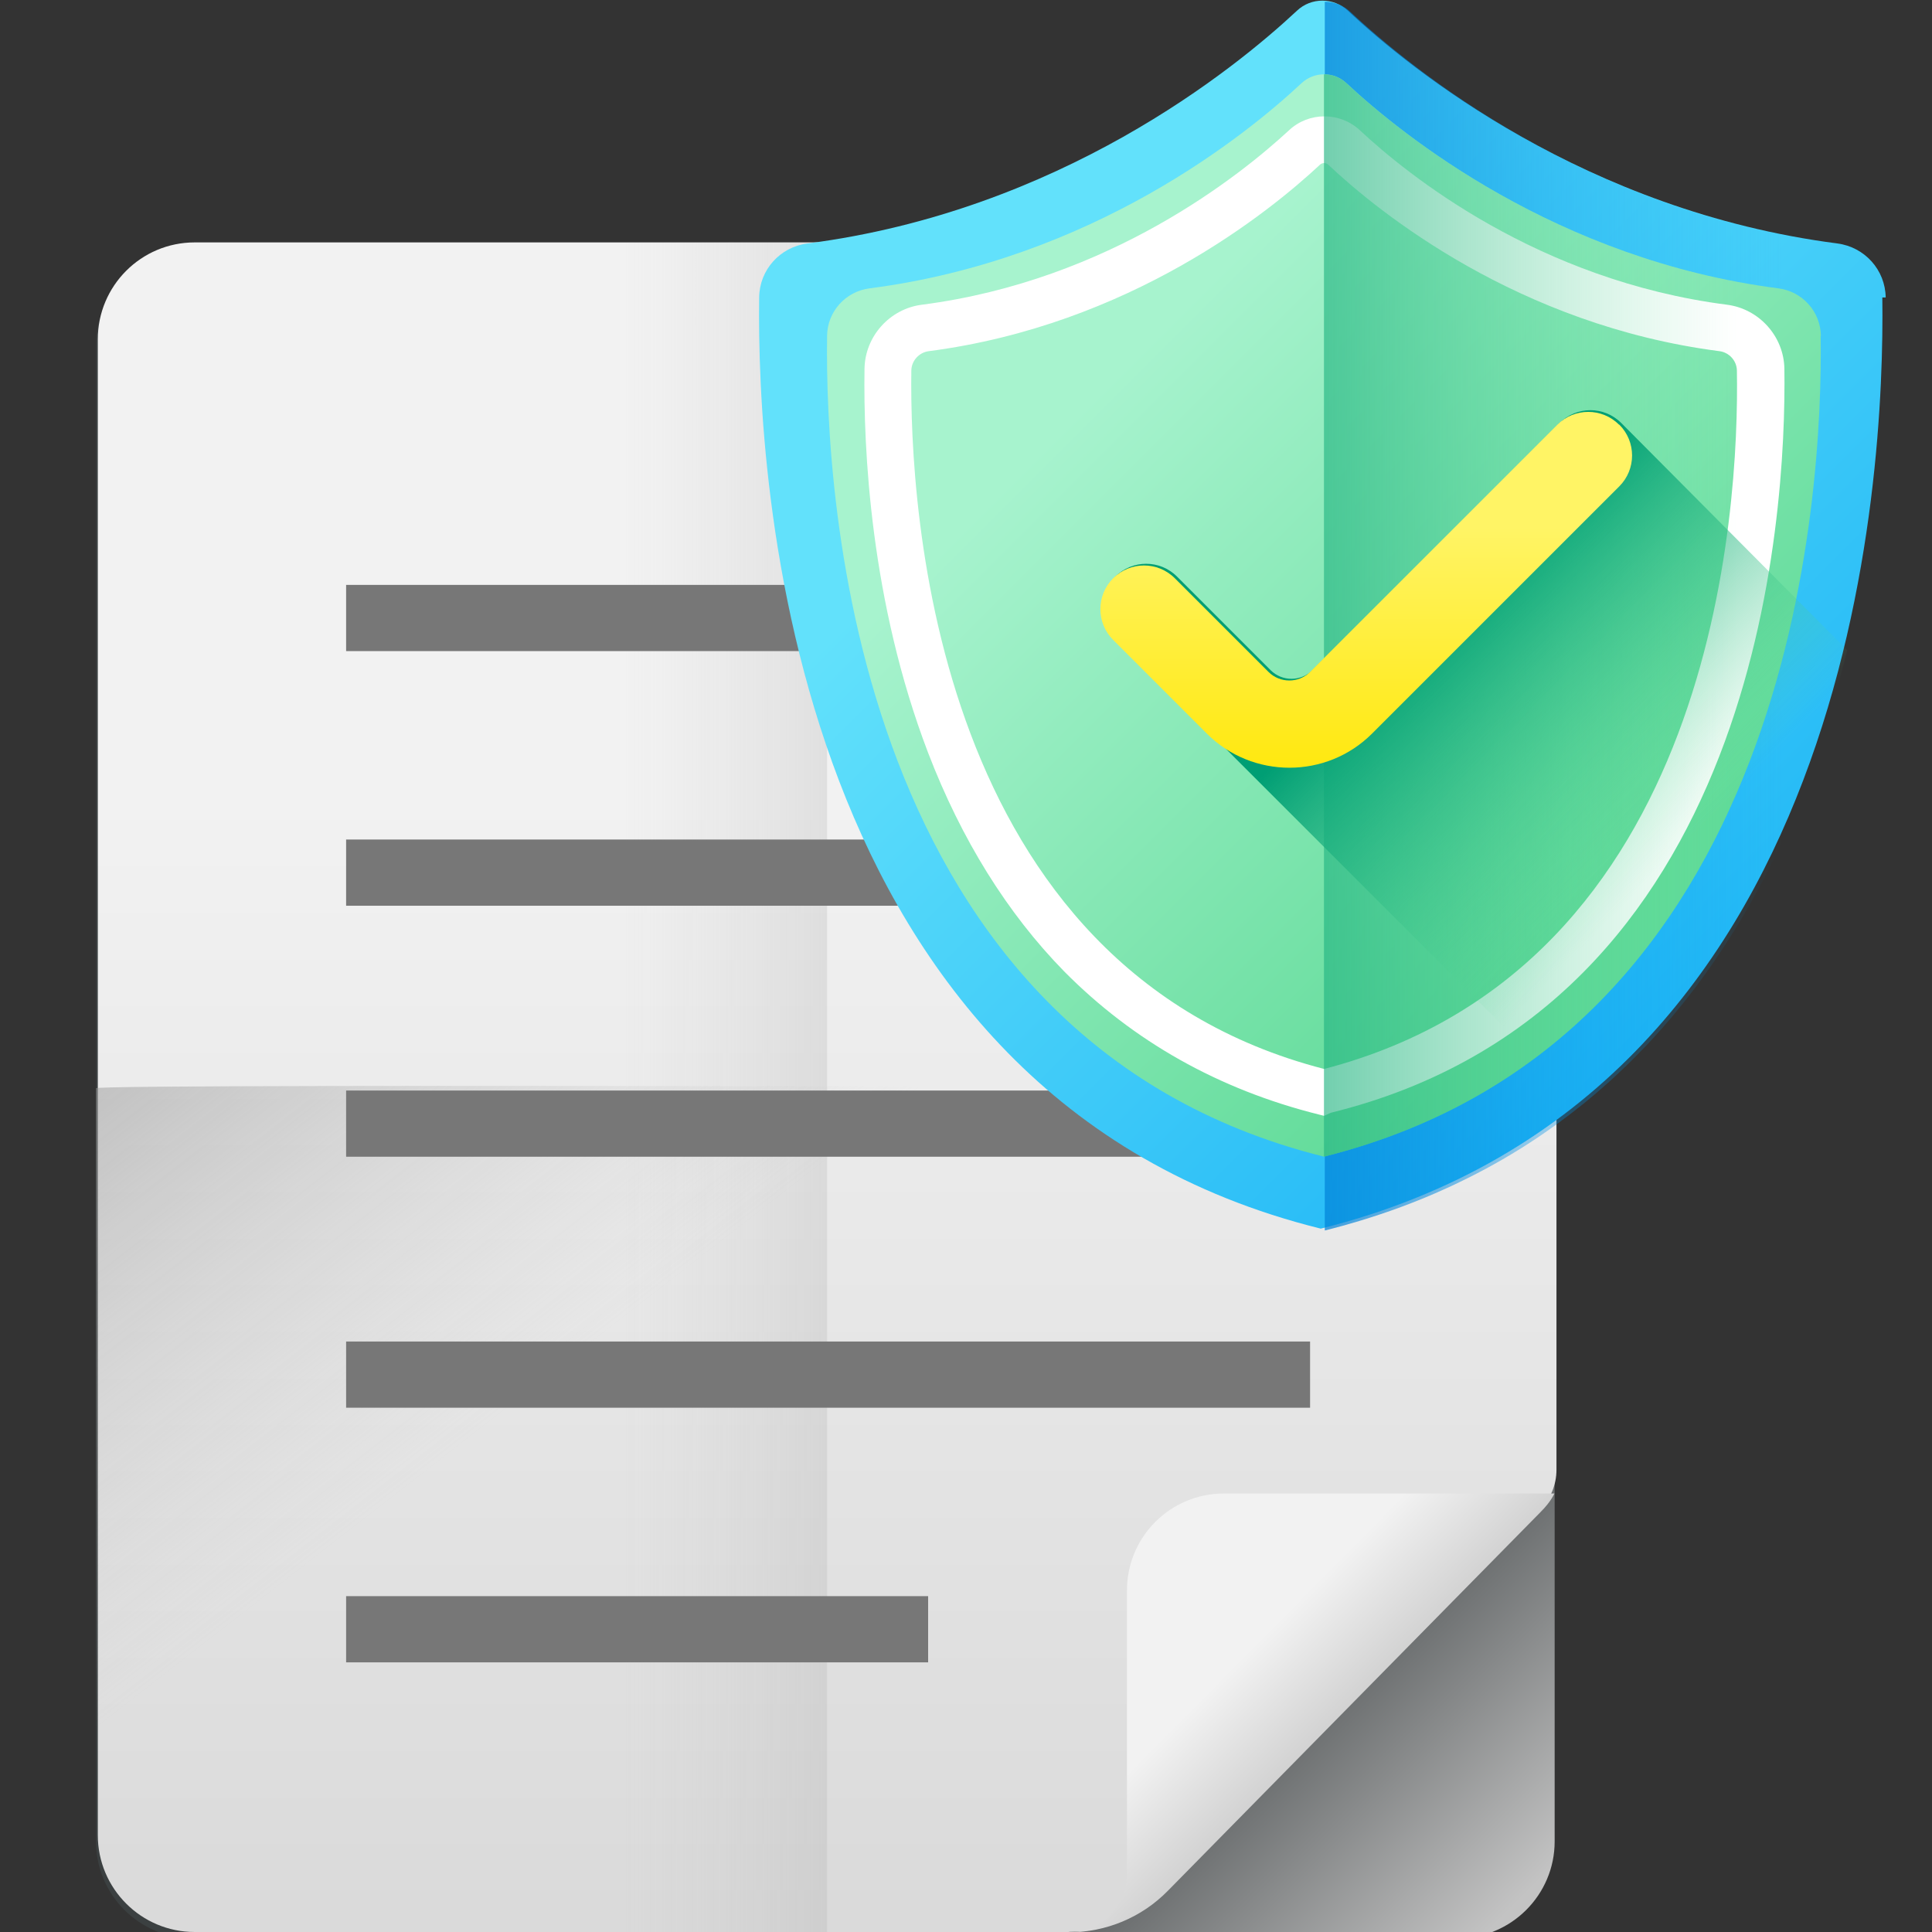 <svg width="128" height="128" version="1.1" viewBox="0 0 128 128" xml:space="preserve" xmlns="http://www.w3.org/2000/svg"><rect x="0" y="0" width="128" height="128" fill="#333333" stroke="none"/><defs><linearGradient id="SVGID_1_-0" x1="172" x2="571" y1="374" y2="-25.1" gradientTransform="matrix(1 0 0 -1 558 605)" gradientUnits="userSpaceOnUse"><stop style="stop-color:#62E1FB" offset="0"/><stop style="stop-color:#00A2F3" offset="1"/></linearGradient><linearGradient id="SVGID_2_-3" x1="447" x2="179" y1="260" y2="260" gradientTransform="matrix(1 0 0 -1 558 605)" gradientUnits="userSpaceOnUse"><stop style="stop-color:#00A2F3;stop-opacity:0" offset="0"/><stop style="stop-color:#0075CD" offset="1"/></linearGradient><linearGradient id="SVGID_3_-9" x1="175" x2="393" y1="367" y2="149" gradientTransform="matrix(1 0 0 -1 558 605)" gradientUnits="userSpaceOnUse"><stop style="stop-color:#A7F3CE" offset="0"/><stop style="stop-color:#61DB99" offset="1"/></linearGradient><linearGradient id="SVGID_4_-8" x1="428" x2="160" y1="260" y2="260" gradientTransform="matrix(1 0 0 -1 558 605)" gradientUnits="userSpaceOnUse"><stop style="stop-color:#61DB99;stop-opacity:0" offset="0"/><stop style="stop-color:#009E74" offset="1"/></linearGradient><linearGradient id="SVGID_5_-6" x1="404" x2="301" y1="163" y2="265" gradientTransform="matrix(1 0 0 -1 558 605)" gradientUnits="userSpaceOnUse"><stop style="stop-color:#61DB99;stop-opacity:0" offset="0"/><stop style="stop-color:#009E74" offset="1"/></linearGradient><linearGradient id="SVGID_6_-5" x1="273" x2="273" y1="297" y2="179" gradientTransform="matrix(1 0 0 -1 558 605)" gradientUnits="userSpaceOnUse"><stop style="stop-color:#FFF465" offset="0"/><stop style="stop-color:#FFE600" offset="1"/></linearGradient></defs>
<linearGradient id="SVGID_1_" x1="347" x2="427" y1="110" y2="29.7" gradientTransform="matrix(.242 0 0 -.242 1.46 129)" gradientUnits="userSpaceOnUse">
	<stop style="stop-color:#3B4041" offset="0"/>
	<stop style="stop-color:#6F7273" offset=".373"/>
	<stop style="stop-color:#C3C3C3" offset="1"/>
</linearGradient>
<path d="m103 122v-99.1c0-3.54-2.88-6.42-6.42-6.42h-83.8c-3.54 0-6.42 2.88-6.42 6.42v99.1c0 3.54 2.88 6.42 6.42 6.42h83.8c3.54 0 6.42-2.88 6.42-6.42z" style="fill:url(#SVGID_1_);stroke-width:.241"/>
<linearGradient id="SVGID_2_" x1="221" x2="221" y1="315" y2="-284" gradientTransform="matrix(.242 0 0 -.242 1.46 129)" gradientUnits="userSpaceOnUse">
	<stop style="stop-color:#F2F2F2" offset="0"/>
	<stop style="stop-color:#C3C3C3" offset="1"/>
</linearGradient>
<path d="m70.8 128h-57.9c-3.54 0-6.42-2.87-6.42-6.42v-99.1c0-3.54 2.87-6.42 6.42-6.42h83.8c3.54 0 6.42 2.87 6.42 6.42v74.9c0 0.982-0.386 1.92-1.08 2.62l-25 25.4c-1.63 1.66-3.87 2.59-6.2 2.59z" style="fill:url(#SVGID_2_);stroke-width:.241"/>
<linearGradient id="SVGID_3_" x1="164" x2="375" y1="236" y2="236" gradientTransform="matrix(.242 0 0 -.242 1.46 129)" gradientUnits="userSpaceOnUse">
	<stop style="stop-color:#C3C3C3;stop-opacity:0" offset="0"/>
	<stop style="stop-color:#777" offset="1"/>
</linearGradient>
<path d="m54.8 128h-42.6c-3.18 0-5.76-2.87-5.76-6.42v-99.1c0-3.54 2.58-6.42 5.76-6.42h42.6v112z" style="fill:url(#SVGID_3_);stroke-width:.241"/>
<linearGradient id="SVGID_4_" x1="179" x2="14.8" y1="183" y2="394" gradientTransform="matrix(.242 0 0 -.242 1.46 129)" gradientUnits="userSpaceOnUse">
	<stop style="stop-color:#C3C3C3;stop-opacity:0" offset="0"/>
	<stop style="stop-color:#777" offset="1"/>
</linearGradient>
<path d="m103 72.1v50.1c0 3.22-2.87 5.84-6.42 5.84h-83.8c-3.54 0-6.42-2.61-6.42-5.84v-50.1c0-0.355 96.7 0 96.7 0z" style="fill:url(#SVGID_4_);stroke-width:.241"/>
<linearGradient id="SVGID_5_" x1="336" x2="368" y1="81.4" y2="49.7" gradientTransform="matrix(.242 0 0 -.242 1.46 129)" gradientUnits="userSpaceOnUse">
	<stop style="stop-color:#F2F2F2" offset="0"/>
	<stop style="stop-color:#C3C3C3" offset="1"/>
</linearGradient>
<path d="m103 98.9s-0.19 0.537-0.936 1.28c-0.277 0.277-24.7 25.1-24.7 25.1-1.73 1.76-4.09 2.74-6.55 2.74 2.13 0 3.85-1.72 3.85-3.85v-18.8c0-3.55 2.87-6.42 6.42-6.42h21.9v-2.41e-4z" style="fill:url(#SVGID_5_);stroke-width:.241"/>
<g transform="matrix(.241 0 0 .241 1.41 4.77)">
	<rect x="89.3" y="280" width="265" height="18.2" style="fill:#777"/>
	<rect x="89.3" y="349" width="265" height="18.2" style="fill:#777"/>
	<rect x="89.3" y="419" width="160" height="18.2" style="fill:#777"/>
	<rect x="89.3" y="141" width="265" height="18.2" style="fill:#777"/>
	<rect x="89.3" y="211" width="265" height="18.2" style="fill:#777"/>
</g>






























<g transform="matrix(.159 0 0 .159 -41.7 -14)"><path d="m1048 212c-0.159-11.5-8.76-21-20.1-22.5-105-13.6-178-72.6-204-97-5.97-5.58-15.3-5.58-21.2 0-26.1 24.4-98.9 83.4-204 97-11.4 1.47-20 11-20.1 22.5-1.04 75 11.9 333 234 388 223-55.6 235-313 234-388z" style="fill:url(#SVGID_1_-0)"/><path d="m846 591c1.56-0.577 3.11-1.16 4.64-1.76 1.98-0.773 3.95-1.56 5.89-2.37 1.28-0.532 2.55-1.07 3.81-1.62 1.99-0.861 3.96-1.74 5.9-2.64 0.732-0.337 1.46-0.679 2.18-1.02 1.8-0.847 3.57-1.71 5.33-2.59 2.55-1.27 5.07-2.58 7.55-3.91 2.37-1.28 4.71-2.58 7.02-3.91 2.64-1.53 5.24-3.1 7.8-4.7 0.058-0.037 0.118-0.072 0.178-0.108 4.87-3.05 9.58-6.23 14.1-9.52 0.343-0.247 0.692-0.49 1.03-0.738 3.33-2.42 6.58-4.92 9.75-7.46 0.316-0.253 0.638-0.503 0.952-0.757 1.8-1.45 3.56-2.93 5.31-4.42 1.63-1.39 3.24-2.79 4.83-4.21 0.536-0.48 1.06-0.968 1.59-1.45 0.555-0.505 1.11-1.01 1.66-1.52 1.63-1.51 3.24-3.05 4.83-4.6 0.501-0.488 1.01-0.972 1.5-1.46 1.72-1.7 3.41-3.42 5.08-5.16 0.337-0.351 0.681-0.701 1.02-1.05 1.96-2.07 3.89-4.16 5.78-6.28 0.027-0.031 0.055-0.061 0.083-0.091 2.39-2.68 4.72-5.4 6.99-8.16 1.37-1.65 2.72-3.32 4.05-5 2.62-3.32 5.15-6.68 7.61-10.1 0.028-0.038 0.056-0.076 0.084-0.115 0.577-0.799 1.14-1.6 1.71-2.4 0.248-0.35 0.501-0.699 0.747-1.05 0.399-0.568 0.788-1.14 1.18-1.71 0.408-0.59 0.82-1.18 1.22-1.77 1.32-1.94 2.61-3.88 3.88-5.84 1.79-2.76 3.54-5.53 5.23-8.33 2.09-3.44 4.1-6.92 6.06-10.4 0.082-0.149 0.168-0.295 0.25-0.444 0.434-0.779 0.858-1.56 1.28-2.34 0.239-0.438 0.483-0.873 0.72-1.31 1.22-2.25 2.4-4.51 3.56-6.77 0.1-0.196 0.204-0.392 0.304-0.587 0.469-0.919 0.93-1.84 1.39-2.76 0.157-0.314 0.317-0.626 0.474-0.941 0.253-0.509 0.498-1.02 0.748-1.53 1.57-3.2 3.1-6.42 4.57-9.65 2.6-5.71 5.04-11.5 7.34-17.2 0.718-1.8 1.43-3.6 2.12-5.4 1.82-4.75 3.54-9.51 5.17-14.3 0.101-0.297 0.207-0.593 0.308-0.89 0.309-0.909 0.611-1.82 0.914-2.73 0.118-0.354 0.24-0.709 0.356-1.06 1.15-3.49 2.25-6.97 3.31-10.4 0.092-0.303 0.188-0.607 0.279-0.912 0.556-1.84 1.1-3.68 1.62-5.52 0.592-2.05 1.17-4.1 1.73-6.15 0.839-3.06 1.64-6.12 2.41-9.16 0.46-1.81 0.912-3.62 1.35-5.42 0.193-0.797 0.379-1.59 0.568-2.39 0.104-0.44 0.211-0.88 0.314-1.32 0.508-2.17 0.997-4.33 1.47-6.49 0.065-0.295 0.133-0.59 0.197-0.885 0.394-1.8 0.773-3.59 1.14-5.38 0.209-1 0.416-2.01 0.617-3.01 0.407-2.01 0.802-4.02 1.18-6.01 0.01-0.047 0.019-0.095 0.027-0.143 0.354-1.86 0.695-3.72 1.03-5.57 0.308-1.72 0.61-3.43 0.9-5.13 0.337-1.98 0.659-3.94 0.97-5.9 0.059-0.371 0.12-0.745 0.179-1.12 0.052-0.329 0.1-0.655 0.152-0.984 0.128-0.828 0.258-1.66 0.383-2.48 0.304-2.01 0.593-4.01 0.872-5.99 0.04-0.288 0.083-0.578 0.123-0.865 0.102-0.739 0.202-1.47 0.301-2.21 0.053-0.391 0.107-0.783 0.16-1.17 0.044-0.332 0.085-0.661 0.13-0.991 0.399-3.03 0.771-6.02 1.11-8.97 0.751-6.44 1.37-12.7 1.89-18.7 0.01-0.09 0.016-0.183 0.024-0.273 0.129-1.5 0.248-2.99 0.362-4.46 0.057-0.74 0.114-1.48 0.169-2.21 0.254-3.41 0.473-6.73 0.661-9.96 0.071-1.23 0.141-2.44 0.203-3.64 0.132-2.5 0.243-4.94 0.339-7.31 0.028-0.699 0.055-1.39 0.08-2.08 0.139-3.73 0.238-7.3 0.304-10.7 1e-3 -0.061 0-0.124 0-0.186 0.072-3.78 0.104-7.34 0.106-10.6v-0.202c1e-3 -2.69-0.018-5.21-0.05-7.55-0.159-11.5-8.76-21-20.1-22.5-2.92-0.378-5.82-0.804-8.69-1.25-0.637-0.099-1.28-0.198-1.91-0.3-2.8-0.452-5.58-0.93-8.33-1.44-0.413-0.077-0.819-0.161-1.23-0.239-2.5-0.477-4.98-0.979-7.44-1.5-0.529-0.112-1.06-0.222-1.59-0.337-2.68-0.585-5.34-1.2-7.97-1.84-0.553-0.135-1.1-0.274-1.65-0.411-2.43-0.604-4.84-1.23-7.23-1.88-0.31-0.084-0.623-0.164-0.933-0.248-2.59-0.711-5.15-1.45-7.7-2.21-0.577-0.173-1.15-0.346-1.73-0.521-2.54-0.774-5.07-1.56-7.56-2.38-0.136-0.044-0.268-0.091-0.404-0.136-2.4-0.791-4.76-1.6-7.11-2.44-0.532-0.188-1.07-0.374-1.6-0.565-2.39-0.856-4.76-1.73-7.09-2.62-0.398-0.152-0.789-0.307-1.19-0.46-2.11-0.816-4.21-1.64-6.28-2.49-0.409-0.167-0.821-0.33-1.23-0.497-2.27-0.934-4.51-1.88-6.72-2.84-0.483-0.21-0.961-0.421-1.44-0.631-2.09-0.919-4.16-1.84-6.2-2.79-0.186-0.085-0.374-0.169-0.559-0.255-2.17-1.01-4.31-2.03-6.42-3.05-0.479-0.233-0.956-0.466-1.43-0.699-2.09-1.03-4.16-2.06-6.19-3.1-0.202-0.103-0.398-0.209-0.599-0.312-1.9-0.979-3.77-1.97-5.62-2.96-0.417-0.224-0.834-0.446-1.25-0.67-1.94-1.05-3.86-2.11-5.74-3.17-0.356-0.201-0.707-0.403-1.06-0.603-1.7-0.965-3.38-1.93-5.03-2.9-0.295-0.174-0.595-0.346-0.889-0.52-1.82-1.07-3.6-2.15-5.36-3.22-0.394-0.241-0.783-0.482-1.17-0.723-1.72-1.06-3.42-2.12-5.09-3.19-0.056-0.036-0.114-0.072-0.172-0.108-1.71-1.09-3.39-2.19-5.04-3.28-0.37-0.245-0.74-0.489-1.11-0.733-1.61-1.07-3.19-2.13-4.73-3.19-0.207-0.142-0.407-0.282-0.612-0.424-1.41-0.972-2.79-1.94-4.15-2.9-0.3-0.213-0.603-0.426-0.902-0.637-1.46-1.04-2.89-2.07-4.28-3.09-0.287-0.211-0.568-0.419-0.852-0.627-1.27-0.934-2.51-1.86-3.73-2.78-0.182-0.138-0.369-0.276-0.55-0.414-1.33-1-2.62-2-3.88-2.98-0.289-0.225-0.573-0.447-0.859-0.671-1.26-0.984-2.5-1.96-3.69-2.91-0.025-0.02-0.048-0.039-0.073-0.059-1.18-0.949-2.32-1.88-3.44-2.79-0.25-0.206-0.5-0.411-0.747-0.614-1.09-0.903-2.15-1.79-3.18-2.66-0.164-0.139-0.318-0.271-0.48-0.409-0.925-0.785-1.82-1.55-2.69-2.31-0.18-0.156-0.363-0.314-0.541-0.469-0.942-0.819-1.85-1.62-2.72-2.39-0.187-0.167-0.366-0.327-0.55-0.492-0.798-0.714-1.57-1.41-2.31-2.08-0.088-0.08-0.182-0.165-0.269-0.244-0.798-0.729-1.55-1.42-2.28-2.1-0.074-0.07-0.161-0.148-0.235-0.217-2.98-2.79-6.79-4.18-10.6-4.18v512c4.94-1.23 9.76-2.57 14.5-4 5.88-1.78 11.6-3.7 17.2-5.76z" style="fill:url(#SVGID_2_-3)"/><path d="m1021 228c-0.14-10.1-7.72-18.5-17.7-19.8-92.4-11.9-157-64-180-85.5-5.26-4.92-13.4-4.92-18.7 0-23 21.5-87.1 73.5-180 85.5-10 1.29-17.6 9.7-17.7 19.8-0.917 66.1 10.5 293 207 342 196-49 208-276 207-342z" style="fill:url(#SVGID_3_-9)"/><path d="m814 553-2.31-0.578c-41.6-10.4-77.2-30.5-106-59.6-23.7-24.2-42.8-54.9-56.7-91.1-24.1-63-27-127-26.5-160 0.186-13.5 10.5-25 23.9-26.7 78.3-10.1 133-54.2 153-72.7 8.26-7.72 21.2-7.72 29.5-1e-3 19.8 18.5 74.3 62.6 153 72.7 13.4 1.74 23.7 13.2 23.9 26.7 0.851 61.5-10.3 266-189 310zm0-397c-0.619 0-1.24 0.225-1.72 0.676-21.1 19.7-79.3 66.8-163 77.7-4.09 0.529-7.22 4.01-7.28 8.09-0.798 57.7 9.32 249 172 291 163-42.5 173-233 172-291-0.057-4.08-3.19-7.56-7.28-8.09-83.8-10.8-142-57.9-163-77.7-0.484-0.451-1.1-0.676-1.72-0.676z" style="fill:#fff"/><path d="m1021 228c-0.14-10.1-7.72-18.5-17.7-19.8-92.4-11.9-157-64-180-85.5-2.63-2.46-5.99-3.69-9.36-3.69v451c196-49 208-276 207-342z" style="fill:url(#SVGID_4_-8)"/><path d="m1032 359c-16.5 66.7-48.8 139-111 189l-194-194c-7.1-7.1-7.1-18.6 0-25.7 7.1-7.11 18.6-7.11 25.7 0l39 39c4.81 4.8 12.6 4.8 17.4 0l103-103c7.11-7.11 18.6-7.11 25.7 0h0.01z" style="fill:url(#SVGID_5_-6)"/><path d="m937 265c7.1 7.1 7.1 18.6-1e-3 25.7l-103 103c-19 19-49.9 19-68.9 0l-39-39c-7.1-7.1-7.1-18.6-3e-3 -25.7 7.1-7.11 18.6-7.11 25.7 0l39 39c4.8 4.8 12.6 4.8 17.4 0l103-103c7.1-7.1 18.6-7.1 25.7 1e-3z" style="fill:url(#SVGID_6_-5)"/></g></svg>
